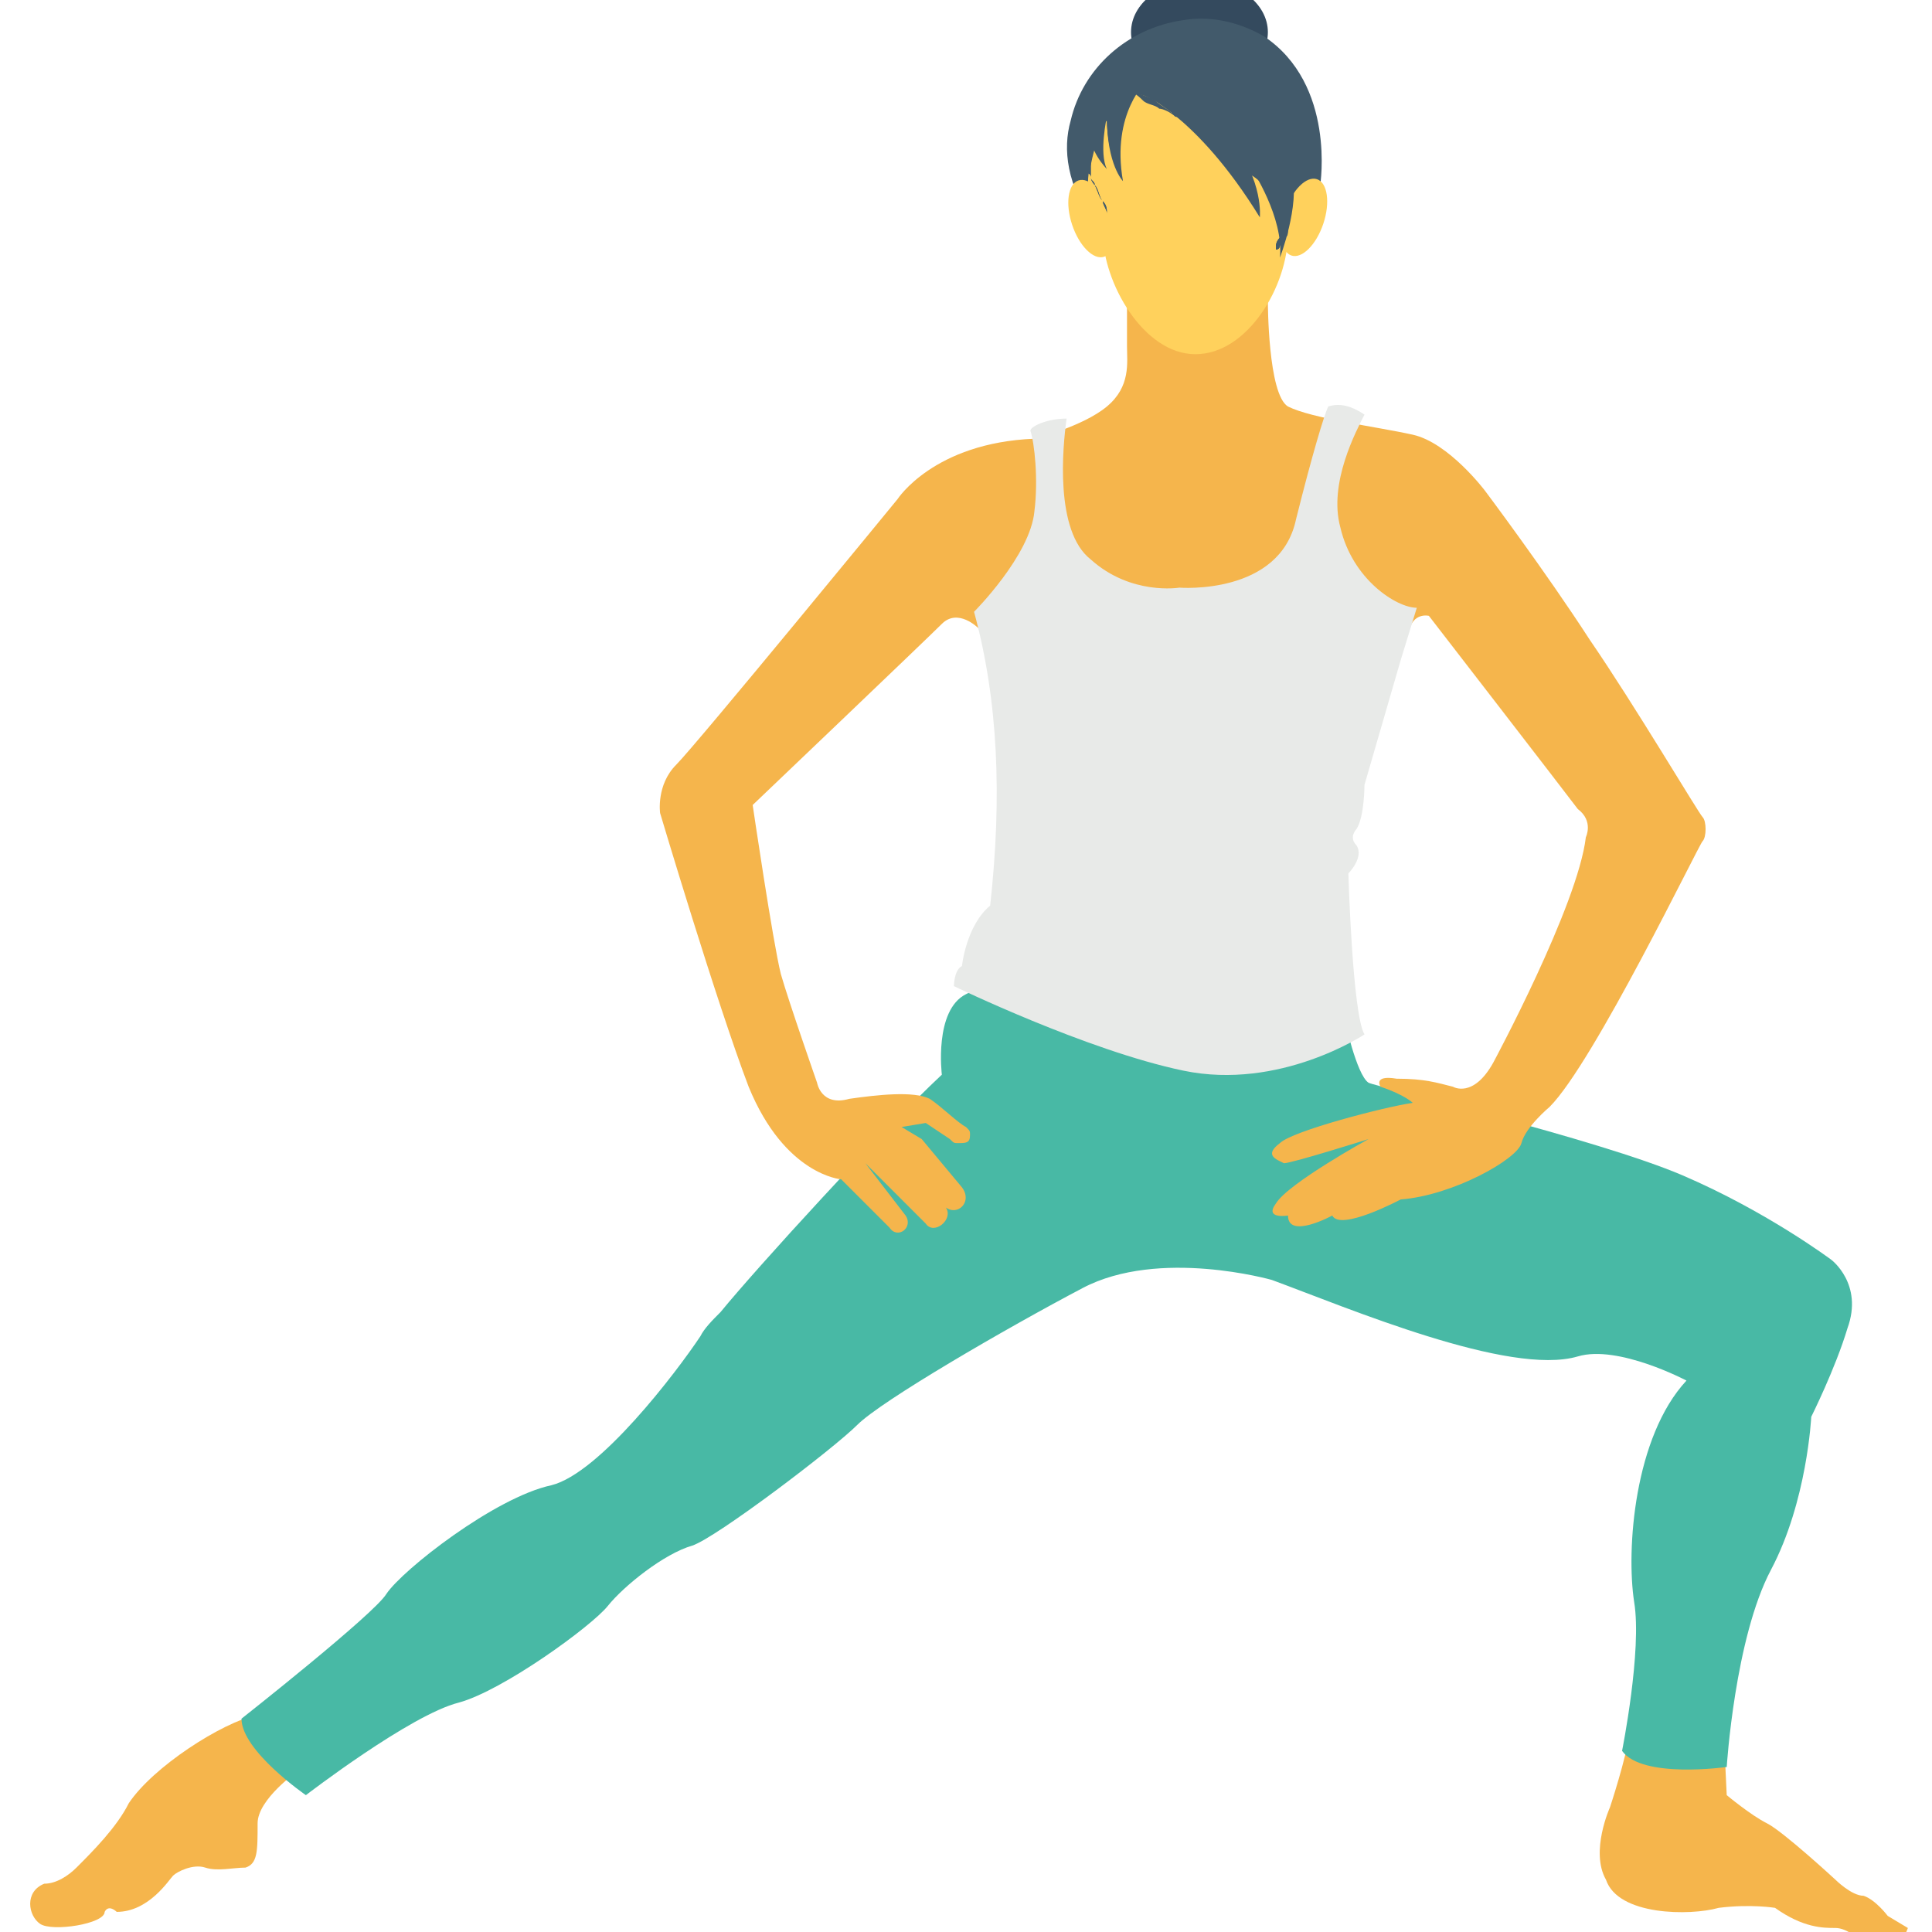 <?xml version="1.0" encoding="utf-8"?>
<!-- Generator: Adobe Illustrator 18.0.0, SVG Export Plug-In . SVG Version: 6.00 Build 0)  -->
<!DOCTYPE svg PUBLIC "-//W3C//DTD SVG 1.1//EN" "http://www.w3.org/Graphics/SVG/1.1/DTD/svg11.dtd">
<svg version="1.1" id="Layer_1" xmlns="http://www.w3.org/2000/svg" xmlns:xlink="http://www.w3.org/1999/xlink" x="0px" y="0px"
	 viewBox="0 0 48 48" enable-background="new 0 0 48 48" xml:space="preserve">
<g>
	<g>
		<g>
			<ellipse fill="#344A5E" cx="29.8" cy="0.8" rx="1.7" ry="1.3"/>
		</g>
	</g>
	<g>
		<g>
			<g>
				<g>
					<path fill="#F5B54C" d="M7.4,44c0,0-1,0.7-1,1.3c0,0.7,0,1-0.3,1.1c-0.3,0-0.7,0.1-1,0c-0.3-0.1-0.7,0.1-0.8,0.2
						c-0.1,0.1-0.6,0.9-1.4,0.9c0,0-0.2-0.2-0.3,0C2.6,47.8,1.3,48,1,47.8c-0.3-0.2-0.4-0.8,0.1-1l0,0c0.3,0,0.6-0.2,0.8-0.4
						c0.4-0.4,1-1,1.3-1.6c0.6-0.9,2.3-2,3.2-2.2L7.4,44z"/>
				</g>
			</g>
		</g>
		<g>
			<g>
				<g>
					<g>
						<path fill="#F5B54C" d="M42.8,42.5l0.1,2.1c0,0,0.6,0.5,1,0.7c0.4,0.2,1.7,1.4,1.7,1.4s0.4,0.4,0.7,0.4
							c0.3,0.1,0.6,0.5,0.6,0.5l0.5,0.3c0,0-0.3,1-1.2,0.3c0,0-0.3-0.3-0.6-0.3c-0.3,0-0.8,0-1.5-0.5c0,0-0.6-0.1-1.4,0
							c-0.7,0.2-2.5,0.2-2.8-0.7C39.5,46,40,44.9,40,44.9s0.4-1.2,0.5-1.9C40.6,42.3,42.8,42.5,42.8,42.5z"/>
					</g>
				</g>
			</g>
			<g>
				<g>
					<g>
						<path fill="#48B9A5" d="M33.4,25.3c0,0,0.3,1.4,0.6,1.6c0.2,0.1,5.7,1.4,7.8,2.3c2.1,0.9,3.7,2.1,3.7,2.1s0.8,0.6,0.4,1.7
							c-0.3,1-0.9,2.2-0.9,2.2S44.9,37.3,44,39c-0.9,1.7-1.1,4.9-1.1,4.9s-2.1,0.3-2.6-0.4c0,0,0.5-2.5,0.3-3.7
							c-0.2-1.3,0-4.1,1.3-5.5c0,0-1.7-0.9-2.7-0.6c-1.7,0.5-5.7-1.2-7.6-1.9c0,0-2.8-0.8-4.7,0.2c-1.9,1-5,2.8-5.6,3.4
							c-0.6,0.6-3.5,2.8-4.1,3c-0.7,0.2-1.7,1-2.1,1.5c-0.4,0.5-2.6,2.1-3.7,2.4c-1.2,0.3-3.8,2.3-3.8,2.3s-1.6-1.1-1.6-1.9
							c0,0,3.3-2.6,3.6-3.1c0.4-0.6,2.7-2.4,4.1-2.7c1.2-0.3,3.1-2.8,3.7-3.7c0.1-0.2,0.3-0.4,0.5-0.6c0.9-1.1,4-4.5,5.5-5.9
							c0,0-0.2-1.6,0.6-2C24.6,24.3,33.4,25.3,33.4,25.3z"/>
					</g>
				</g>
			</g>
			<g>
				<g>
					<g>
						<path fill="#F5B54C" d="M31.5,7.5c0,0,0,2.3,0.5,2.6c0.6,0.3,2.2,0.5,3.1,0.7c0.9,0.2,1.8,1.4,1.8,1.4s1.5,2,2.6,3.7
							c1.1,1.6,2.7,4.3,2.8,4.4c0.1,0.1,0.1,0.5,0,0.6c-0.1,0.1-2.7,5.5-3.8,6.6c0,0-0.6,0.5-0.7,0.9c-0.1,0.4-1.7,1.3-3,1.4
							c0,0-1.5,0.8-1.7,0.4c0,0-1.1,0.6-1.1,0c0,0-0.6,0.1-0.3-0.3c0.3-0.5,2.3-1.6,2.3-1.6s-1.9,0.6-2.1,0.6
							c-0.2-0.1-0.5-0.2-0.1-0.5c0.3-0.3,2.6-0.9,3.3-1c0,0-0.2-0.2-0.8-0.4c0,0-0.2-0.3,0.4-0.2c0.7,0,1,0.1,1.4,0.2
							c0,0,0.5,0.3,1-0.6c0,0,2.1-3.9,2.3-5.6c0,0,0.2-0.4-0.2-0.7c-0.3-0.4-3.7-4.8-3.7-4.8s-0.4-0.1-0.5,0.4l-2.2,2.9l-7.3-1
							l-1.2-2c0,0-0.5-0.5-0.9-0.1c-0.4,0.4-4.7,4.5-4.7,4.5s0.5,3.4,0.7,4.2c0.2,0.7,0.9,2.7,0.9,2.7s0.1,0.6,0.8,0.4
							c0.7-0.1,1.6-0.2,2,0c0.3,0.2,0.7,0.6,0.9,0.7c0.1,0.1,0.1,0.1,0.1,0.2c0,0.2-0.1,0.2-0.3,0.2c-0.1,0-0.1,0-0.2-0.1L23,27.9
							L22.4,28l0.5,0.3l1,1.2c0.3,0.4-0.2,0.8-0.5,0.4l-0.2-0.2l0.3,0.3c0,0,0,0,0,0c0.2,0.3-0.3,0.7-0.5,0.4l-1.5-1.5l1,1.3
							c0.2,0.3-0.2,0.6-0.4,0.3l-1.2-1.2c0,0-1.4-0.1-2.3-2.3c-0.8-2.1-2.2-6.8-2.2-6.8s-0.1-0.7,0.4-1.2c0.5-0.5,5.5-6.6,5.5-6.6
							s0.9-1.4,3.4-1.5c0,0,1.2-0.3,1.8-0.8C28.1,9.6,28,9,28,8.6c0-0.4,0-1.7,0-1.7h3.4L31.5,7.5z"/>
					</g>
				</g>
			</g>
			<g>
				<g>
					<g>
						<g>
							<g>
								<path fill="#FFD15C" d="M32,5.8c0,1.3-1,3-2.3,3s-2.3-1.8-2.3-3c0-0.3-0.1-0.7-0.2-1.1c0,0.1-0.2,0.1-0.2,0
									c-0.1-0.3-0.1-0.6,0-0.8c0,0,0-0.1,0-0.1c-0.2-1.2,0.1-2.4,2.7-2.4C32.6,1.4,32,4.5,32,5.8z"/>
							</g>
						</g>
					</g>
				</g>
				<g>
					<g>
						<g>
							<g>
								<path fill="#425A6B" d="M31.4,0.9c-0.7-0.4-1.4-0.5-2-0.4C28,0.7,26.9,1.7,26.6,3c-0.2,0.7-0.1,1.6,0.6,2.6
									c0,0-0.3-1-0.1-1.5c0.1-0.5,0.2-0.7,0.2-0.7s0,0.3,0.1,0.6c0,0-0.1-0.9,0.1-1c0,0,0,0.8,0.3,1.2c0-0.7,0.1-1.4,0.4-1.9
									c0,0,1.6,0.5,2.1,1.2c0.5,0.7,1.3,1.1,1.3,1.1S32,4.7,32,5.1c0,0,0.5-0.5,0.8-0.5C32.8,4.6,33.2,2.1,31.4,0.9z"/>
							</g>
						</g>
					</g>
					<g>
						<g>
							
								<ellipse transform="matrix(0.318 0.948 -0.948 0.318 23.614 -21.977)" fill="#FFD15C" cx="27.1" cy="5.4" rx="1" ry="0.5"/>
						</g>
					</g>
					<g>
						<g>
							<g>
								<path fill="#425A6B" d="M27.9,2.1c0,0,0.2,0.1,0.4,0.2c0.1,0.1,0.3,0.1,0.4,0.2c0.1,0.1,0.3,0.2,0.4,0.3
									c0.1,0,0.1,0.1,0.2,0.1C29.5,2.9,29.5,3,29.6,3c0.1,0.1,0.1,0.1,0.2,0.2c0.1,0.1,0.1,0.1,0.2,0.1c0,0,0.1,0.1,0.1,0.1
									c0,0,0.1,0.1,0.1,0.1c0,0.1,0.1,0.1,0.1,0.1s0,0-0.1-0.1c0,0-0.1-0.1-0.1-0.1c0,0-0.1-0.1-0.1-0.1c0,0-0.1-0.1-0.2-0.1
									c-0.1-0.1-0.1-0.1-0.2-0.1c-0.1-0.1-0.1-0.1-0.2-0.1c-0.1,0-0.1-0.1-0.2-0.1c-0.1-0.1-0.3-0.2-0.4-0.2
									c-0.1-0.1-0.3-0.1-0.4-0.2C28.1,2.2,27.9,2.2,27.9,2.1L27.9,2.1z"/>
							</g>
						</g>
					</g>
					<g>
						<g>
							<g>
								<g>
									<path fill="#425A6B" d="M30.8,3.1C30.8,3.1,30.8,3.2,30.8,3.1c0,0.1,0,0.1,0,0.1c0,0.1,0,0.2,0.1,0.3
										c0.1,0.1,0.2,0.3,0.3,0.4c0.1,0.1,0.3,0.3,0.5,0.5c0.1,0.1,0.1,0.2,0.2,0.3c0,0,0.1,0.1,0.1,0.2c0,0,0,0.1,0,0.1
										c0,0,0,0.1,0,0.1c0.1,0.2,0,0.4,0,0.6c0,0.1,0,0.2-0.1,0.2c0,0.1,0,0.1-0.1,0.2c0,0,0,0.1-0.1,0.1c0,0,0,0,0,0s0,0,0,0
										c0,0,0-0.1,0-0.1c0,0,0-0.1,0.1-0.2c0-0.1,0-0.1,0-0.2c0-0.2,0-0.4,0-0.5c0,0,0,0,0-0.1c0,0,0,0,0-0.1c0,0,0-0.1-0.1-0.1
										c-0.1-0.1-0.1-0.2-0.2-0.2c-0.2-0.2-0.3-0.3-0.5-0.4c-0.2-0.1-0.3-0.3-0.4-0.5c-0.1-0.2-0.1-0.3-0.1-0.4c0-0.1,0-0.1,0-0.1
										c0,0,0,0,0,0L30.8,3.1z"/>
								</g>
							</g>
						</g>
						<g>
							<g>
								<g>
									<path fill="#425A6B" d="M27.2,2.8C27.2,2.8,27.2,2.8,27.2,2.8C27.2,2.8,27.2,2.8,27.2,2.8C27.2,2.8,27.2,2.8,27.2,2.8
										c-0.1,0.1-0.1,0.2-0.1,0.4c0,0.1,0,0.3,0,0.4c0,0.1,0,0.2,0,0.3c0,0.1,0,0.2,0,0.3c0,0,0,0.1,0,0.1c0,0,0,0.1,0,0.1
										c0,0.1,0.1,0.2,0.1,0.2c0.1,0.1,0.1,0.3,0.2,0.4c0,0.1,0.1,0.2,0.1,0.3c0,0,0,0.1,0,0.1c0,0,0,0,0,0s0,0,0,0
										c0,0,0-0.1,0-0.1c0-0.1,0-0.2-0.1-0.3c-0.1-0.1-0.1-0.2-0.2-0.4c0-0.1-0.1-0.1-0.1-0.2c0,0,0-0.1-0.1-0.1c0,0,0-0.1,0-0.1
										c0-0.1,0-0.2,0-0.3c0-0.1,0-0.2,0-0.3c0-0.2,0-0.3,0-0.5c0-0.1,0-0.3,0.1-0.4c0,0,0,0,0-0.1c0,0,0,0,0,0c0,0,0,0,0,0
										L27.2,2.8z"/>
								</g>
							</g>
						</g>
					</g>
				</g>
				<g>
					<g>
						<g>
							
								<ellipse transform="matrix(0.948 0.318 -0.318 0.948 3.405 -10.022)" fill="#FFD15C" cx="32.4" cy="5.4" rx="0.5" ry="1"/>
						</g>
					</g>
				</g>
				<g>
					<g>
						<g>
							<g>
								<path fill="#425A6B" d="M30.8,3.1C30.8,3.1,30.8,3.2,30.8,3.1c0,0.1,0,0.1,0,0.1c0,0.1,0,0.2,0.1,0.3
									c0.1,0.1,0.2,0.3,0.3,0.4c0.1,0.1,0.3,0.3,0.5,0.5c0.1,0.1,0.1,0.2,0.2,0.3c0,0,0.1,0.1,0.1,0.2c0,0,0,0.1,0,0.1
									c0,0,0,0.1,0,0.1c0.1,0.2,0,0.4,0,0.6c0,0.1,0,0.2-0.1,0.2c0,0.1,0,0.1-0.1,0.2c0,0,0,0.1-0.1,0.1c0,0,0,0,0,0s0,0,0,0
									c0,0,0-0.1,0-0.1c0,0,0-0.1,0.1-0.2c0-0.1,0-0.1,0-0.2c0-0.2,0-0.4,0-0.5c0,0,0,0,0-0.1c0,0,0,0,0-0.1c0,0,0-0.1-0.1-0.1
									c-0.1-0.1-0.1-0.2-0.2-0.2c-0.2-0.2-0.3-0.3-0.5-0.4c-0.2-0.1-0.3-0.3-0.4-0.5c-0.1-0.2-0.1-0.3-0.1-0.4c0-0.1,0-0.1,0-0.1
									c0,0,0,0,0,0L30.8,3.1z"/>
							</g>
						</g>
					</g>
					<g>
						<g>
							<g>
								<path fill="#425A6B" d="M27.2,2.8C27.2,2.8,27.2,2.8,27.2,2.8C27.2,2.8,27.2,2.8,27.2,2.8C27.2,2.8,27.2,2.8,27.2,2.8
									c-0.1,0.1-0.1,0.2-0.1,0.4c0,0.1,0,0.3,0,0.4c0,0.1,0,0.2,0,0.3c0,0.1,0,0.2,0,0.3c0,0,0,0.1,0,0.1c0,0,0,0.1,0,0.1
									c0,0.1,0.1,0.2,0.1,0.2c0.1,0.1,0.1,0.3,0.2,0.4c0,0.1,0.1,0.2,0.1,0.3c0,0,0,0.1,0,0.1c0,0,0,0,0,0s0,0,0,0
									c0,0,0-0.1,0-0.1c0-0.1,0-0.2-0.1-0.3c-0.1-0.1-0.1-0.2-0.2-0.4c0-0.1-0.1-0.1-0.1-0.2c0,0,0-0.1-0.1-0.1c0,0,0-0.1,0-0.1
									c0-0.1,0-0.2,0-0.3c0-0.1,0-0.2,0-0.3c0-0.2,0-0.3,0-0.5c0-0.1,0-0.3,0.1-0.4c0,0,0,0,0-0.1c0,0,0,0,0,0c0,0,0,0,0,0
									L27.2,2.8z"/>
							</g>
						</g>
					</g>
				</g>
			</g>
			<g>
				<g>
					<g>
						<path fill="#E8EAE8" d="M34.8,16.4l-0.9,3.1c0,0,0,0.8-0.2,1.1c0,0-0.2,0.2,0,0.4c0.2,0.3-0.2,0.7-0.2,0.7s0.1,3.5,0.4,4
							c0,0-2.1,1.4-4.5,0.9c-2.4-0.5-5.7-2.1-5.7-2.1s0-0.4,0.2-0.5c0,0,0.1-1,0.7-1.5c0.3-2.7,0.2-5.1-0.4-7.3c0,0,1.4-1.4,1.5-2.5
							c0.1-0.8,0-1.7-0.1-2c0-0.1,0.4-0.3,0.9-0.3c-0.1,0.7-0.3,2.8,0.6,3.5c1,0.9,2.2,0.7,2.2,0.7s2.5,0.2,2.9-1.7
							c0.4-1.6,0.7-2.6,0.8-2.8c0.3-0.1,0.6,0,0.9,0.2c-0.2,0.4-0.9,1.7-0.6,2.8c0.3,1.3,1.4,2,1.9,2L34.8,16.4z"/>
					</g>
				</g>
			</g>
		</g>
	</g>
	<g>
		<g>
			<path fill="#425A6B" d="M28.3,2.3c0,0,1.4,0.5,3,3.1c0,0,0.1-0.9-0.7-1.9c-0.7-1,0.5,0.7,0.5,0.7s0.8,1.2,0.7,2.2
				c0,0,0.5-1.3,0.3-2.1C32.1,4.3,30.1,0.9,28.3,2.3z"/>
		</g>
	</g>
	<g>
		<g>
			<path fill="#425A6B" d="M28.5,2c0,0-0.9,0.8-0.6,2.5c0,0-0.4-0.4-0.4-1.6c0,0-0.2,0.9,0,1.3c0,0-0.5-0.5-0.4-1L28,2H28.5z"/>
		</g>
	</g>
</g>
</svg>
